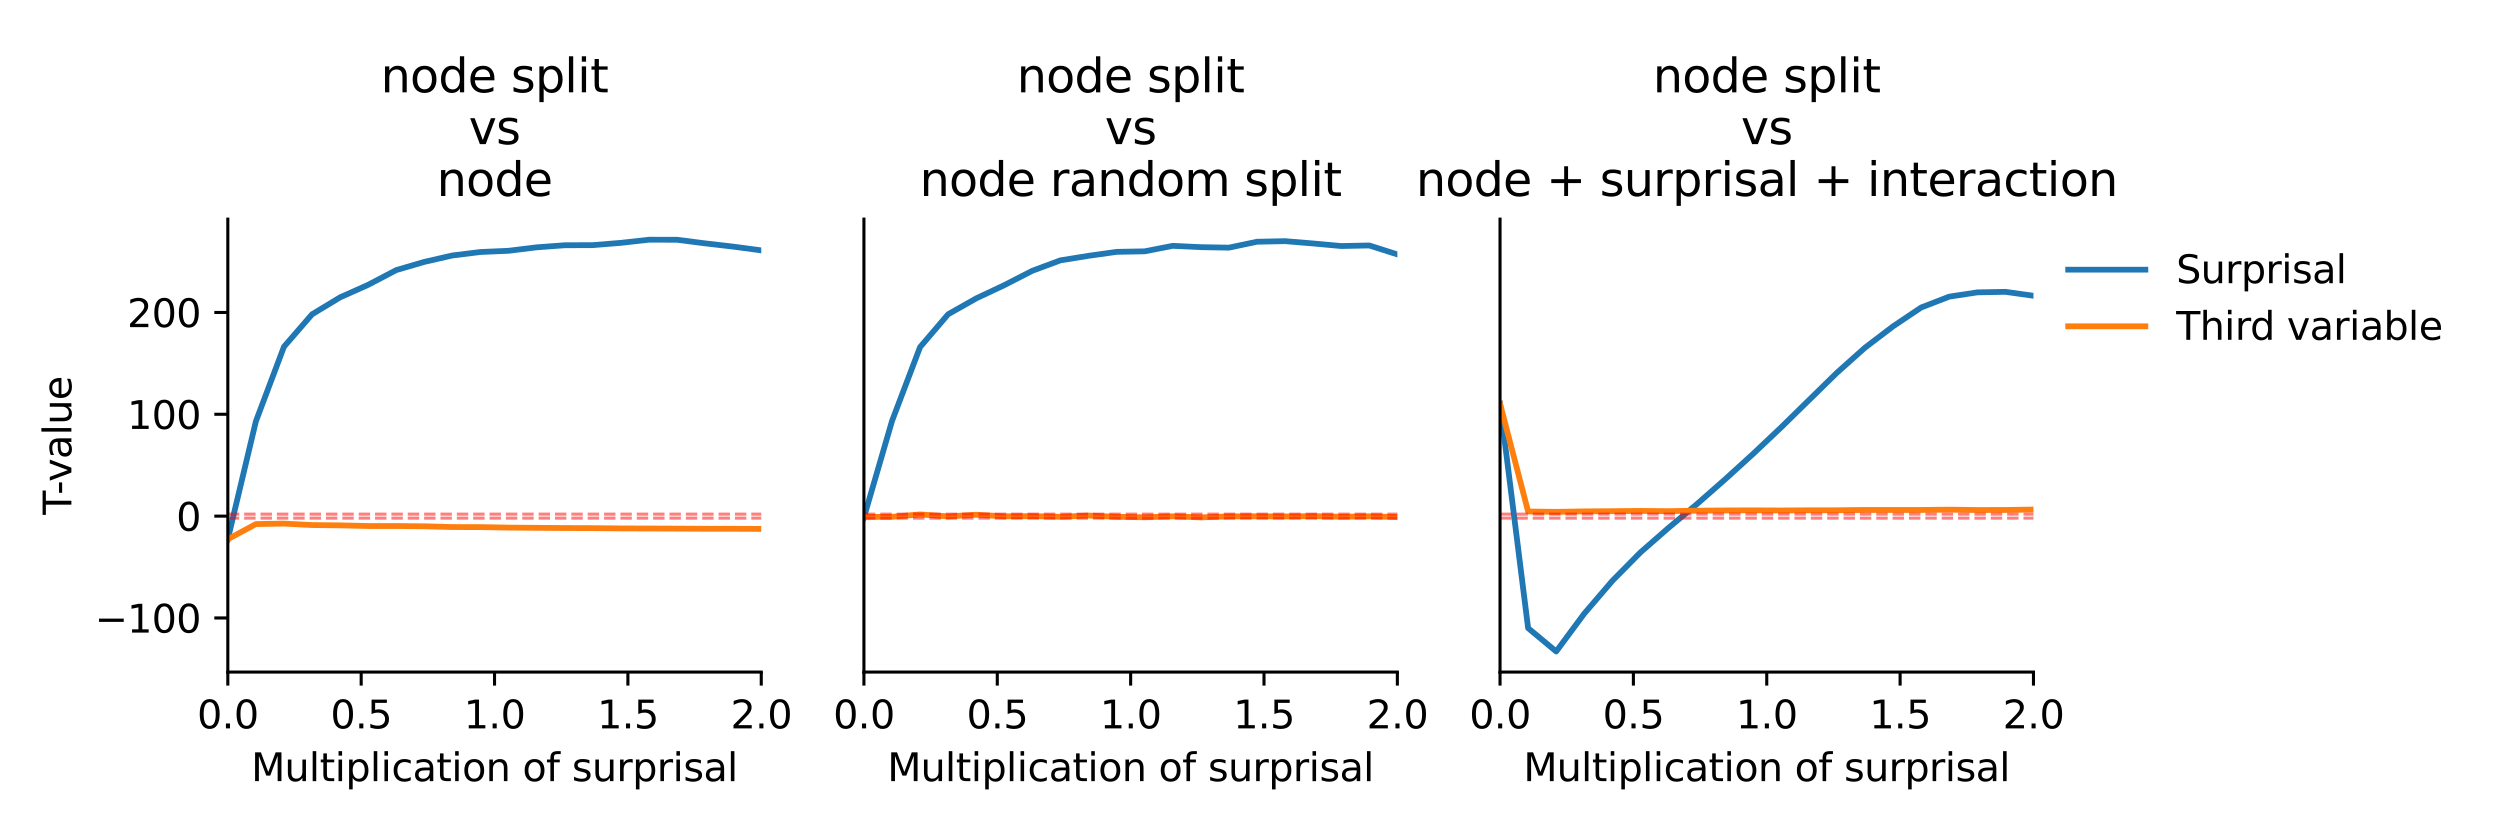 <?xml version="1.0" encoding="utf-8" standalone="no"?>
<!DOCTYPE svg PUBLIC "-//W3C//DTD SVG 1.1//EN"
  "http://www.w3.org/Graphics/SVG/1.1/DTD/svg11.dtd">
<svg xmlns:xlink="http://www.w3.org/1999/xlink" width="648pt" height="216pt" viewBox="0 0 648 216" xmlns="http://www.w3.org/2000/svg" version="1.1">
 <defs>
  <style type="text/css">*{stroke-linejoin: round; stroke-linecap: butt}</style>
 </defs>
 <g id="figure_1">
  <g id="patch_1">
   <path d="M 0 216 
L 648 216 
L 648 0 
L 0 0 
z
" style="fill: #ffffff"/>
  </g>
  <g id="axes_1">
   <g id="patch_2">
    <path d="M 59.05 174.2 
L 197.317 174.2 
L 197.317 56.8 
L 59.05 56.8 
z
" style="fill: #ffffff"/>
   </g>
   <g id="matplotlib.axis_1">
    <g id="xtick_1">
     <g id="line2d_1">
      <defs>
       <path id="m1d8f3210cc" d="M 0 0 
L 0 3.5 
" style="stroke: #000000; stroke-width: 0.8"/>
      </defs>
      <g>
       <use xlink:href="#m1d8f3210cc" x="59.05" y="174.2" style="stroke: #000000; stroke-width: 0.8"/>
      </g>
     </g>
     <g id="text_1">
      <!-- 0.0 -->
      <g transform="translate(51.098 188.798)scale(0.1 -0.1)">
       <defs>
        <path id="DejaVuSans-30" d="M 2034 4250 
Q 1547 4250 1301 3770 
Q 1056 3291 1056 2328 
Q 1056 1369 1301 889 
Q 1547 409 2034 409 
Q 2525 409 2770 889 
Q 3016 1369 3016 2328 
Q 3016 3291 2770 3770 
Q 2525 4250 2034 4250 
z
M 2034 4750 
Q 2819 4750 3233 4129 
Q 3647 3509 3647 2328 
Q 3647 1150 3233 529 
Q 2819 -91 2034 -91 
Q 1250 -91 836 529 
Q 422 1150 422 2328 
Q 422 3509 836 4129 
Q 1250 4750 2034 4750 
z
" transform="scale(0.016)"/>
        <path id="DejaVuSans-2e" d="M 684 794 
L 1344 794 
L 1344 0 
L 684 0 
L 684 794 
z
" transform="scale(0.016)"/>
       </defs>
       <use xlink:href="#DejaVuSans-30"/>
       <use xlink:href="#DejaVuSans-2e" x="63.623"/>
       <use xlink:href="#DejaVuSans-30" x="95.41"/>
      </g>
     </g>
    </g>
    <g id="xtick_2">
     <g id="line2d_2">
      <g>
       <use xlink:href="#m1d8f3210cc" x="93.617" y="174.2" style="stroke: #000000; stroke-width: 0.8"/>
      </g>
     </g>
     <g id="text_2">
      <!-- 0.5 -->
      <g transform="translate(85.665 188.798)scale(0.1 -0.1)">
       <defs>
        <path id="DejaVuSans-35" d="M 691 4666 
L 3169 4666 
L 3169 4134 
L 1269 4134 
L 1269 2991 
Q 1406 3038 1543 3061 
Q 1681 3084 1819 3084 
Q 2600 3084 3056 2656 
Q 3513 2228 3513 1497 
Q 3513 744 3044 326 
Q 2575 -91 1722 -91 
Q 1428 -91 1123 -41 
Q 819 9 494 109 
L 494 744 
Q 775 591 1075 516 
Q 1375 441 1709 441 
Q 2250 441 2565 725 
Q 2881 1009 2881 1497 
Q 2881 1984 2565 2268 
Q 2250 2553 1709 2553 
Q 1456 2553 1204 2497 
Q 953 2441 691 2322 
L 691 4666 
z
" transform="scale(0.016)"/>
       </defs>
       <use xlink:href="#DejaVuSans-30"/>
       <use xlink:href="#DejaVuSans-2e" x="63.623"/>
       <use xlink:href="#DejaVuSans-35" x="95.41"/>
      </g>
     </g>
    </g>
    <g id="xtick_3">
     <g id="line2d_3">
      <g>
       <use xlink:href="#m1d8f3210cc" x="128.183" y="174.2" style="stroke: #000000; stroke-width: 0.8"/>
      </g>
     </g>
     <g id="text_3">
      <!-- 1.0 -->
      <g transform="translate(120.232 188.798)scale(0.1 -0.1)">
       <defs>
        <path id="DejaVuSans-31" d="M 794 531 
L 1825 531 
L 1825 4091 
L 703 3866 
L 703 4441 
L 1819 4666 
L 2450 4666 
L 2450 531 
L 3481 531 
L 3481 0 
L 794 0 
L 794 531 
z
" transform="scale(0.016)"/>
       </defs>
       <use xlink:href="#DejaVuSans-31"/>
       <use xlink:href="#DejaVuSans-2e" x="63.623"/>
       <use xlink:href="#DejaVuSans-30" x="95.41"/>
      </g>
     </g>
    </g>
    <g id="xtick_4">
     <g id="line2d_4">
      <g>
       <use xlink:href="#m1d8f3210cc" x="162.75" y="174.2" style="stroke: #000000; stroke-width: 0.8"/>
      </g>
     </g>
     <g id="text_4">
      <!-- 1.5 -->
      <g transform="translate(154.798 188.798)scale(0.1 -0.1)">
       <use xlink:href="#DejaVuSans-31"/>
       <use xlink:href="#DejaVuSans-2e" x="63.623"/>
       <use xlink:href="#DejaVuSans-35" x="95.41"/>
      </g>
     </g>
    </g>
    <g id="xtick_5">
     <g id="line2d_5">
      <g>
       <use xlink:href="#m1d8f3210cc" x="197.317" y="174.2" style="stroke: #000000; stroke-width: 0.8"/>
      </g>
     </g>
     <g id="text_5">
      <!-- 2.0 -->
      <g transform="translate(189.365 188.798)scale(0.1 -0.1)">
       <defs>
        <path id="DejaVuSans-32" d="M 1228 531 
L 3431 531 
L 3431 0 
L 469 0 
L 469 531 
Q 828 903 1448 1529 
Q 2069 2156 2228 2338 
Q 2531 2678 2651 2914 
Q 2772 3150 2772 3378 
Q 2772 3750 2511 3984 
Q 2250 4219 1831 4219 
Q 1534 4219 1204 4116 
Q 875 4013 500 3803 
L 500 4441 
Q 881 4594 1212 4672 
Q 1544 4750 1819 4750 
Q 2544 4750 2975 4387 
Q 3406 4025 3406 3419 
Q 3406 3131 3298 2873 
Q 3191 2616 2906 2266 
Q 2828 2175 2409 1742 
Q 1991 1309 1228 531 
z
" transform="scale(0.016)"/>
       </defs>
       <use xlink:href="#DejaVuSans-32"/>
       <use xlink:href="#DejaVuSans-2e" x="63.623"/>
       <use xlink:href="#DejaVuSans-30" x="95.41"/>
      </g>
     </g>
    </g>
    <g id="text_6">
     <!-- Multiplication of surprisal -->
     <g transform="translate(65.116 202.477)scale(0.1 -0.1)">
      <defs>
       <path id="DejaVuSans-4d" d="M 628 4666 
L 1569 4666 
L 2759 1491 
L 3956 4666 
L 4897 4666 
L 4897 0 
L 4281 0 
L 4281 4097 
L 3078 897 
L 2444 897 
L 1241 4097 
L 1241 0 
L 628 0 
L 628 4666 
z
" transform="scale(0.016)"/>
       <path id="DejaVuSans-75" d="M 544 1381 
L 544 3500 
L 1119 3500 
L 1119 1403 
Q 1119 906 1312 657 
Q 1506 409 1894 409 
Q 2359 409 2629 706 
Q 2900 1003 2900 1516 
L 2900 3500 
L 3475 3500 
L 3475 0 
L 2900 0 
L 2900 538 
Q 2691 219 2414 64 
Q 2138 -91 1772 -91 
Q 1169 -91 856 284 
Q 544 659 544 1381 
z
M 1991 3584 
L 1991 3584 
z
" transform="scale(0.016)"/>
       <path id="DejaVuSans-6c" d="M 603 4863 
L 1178 4863 
L 1178 0 
L 603 0 
L 603 4863 
z
" transform="scale(0.016)"/>
       <path id="DejaVuSans-74" d="M 1172 4494 
L 1172 3500 
L 2356 3500 
L 2356 3053 
L 1172 3053 
L 1172 1153 
Q 1172 725 1289 603 
Q 1406 481 1766 481 
L 2356 481 
L 2356 0 
L 1766 0 
Q 1100 0 847 248 
Q 594 497 594 1153 
L 594 3053 
L 172 3053 
L 172 3500 
L 594 3500 
L 594 4494 
L 1172 4494 
z
" transform="scale(0.016)"/>
       <path id="DejaVuSans-69" d="M 603 3500 
L 1178 3500 
L 1178 0 
L 603 0 
L 603 3500 
z
M 603 4863 
L 1178 4863 
L 1178 4134 
L 603 4134 
L 603 4863 
z
" transform="scale(0.016)"/>
       <path id="DejaVuSans-70" d="M 1159 525 
L 1159 -1331 
L 581 -1331 
L 581 3500 
L 1159 3500 
L 1159 2969 
Q 1341 3281 1617 3432 
Q 1894 3584 2278 3584 
Q 2916 3584 3314 3078 
Q 3713 2572 3713 1747 
Q 3713 922 3314 415 
Q 2916 -91 2278 -91 
Q 1894 -91 1617 61 
Q 1341 213 1159 525 
z
M 3116 1747 
Q 3116 2381 2855 2742 
Q 2594 3103 2138 3103 
Q 1681 3103 1420 2742 
Q 1159 2381 1159 1747 
Q 1159 1113 1420 752 
Q 1681 391 2138 391 
Q 2594 391 2855 752 
Q 3116 1113 3116 1747 
z
" transform="scale(0.016)"/>
       <path id="DejaVuSans-63" d="M 3122 3366 
L 3122 2828 
Q 2878 2963 2633 3030 
Q 2388 3097 2138 3097 
Q 1578 3097 1268 2742 
Q 959 2388 959 1747 
Q 959 1106 1268 751 
Q 1578 397 2138 397 
Q 2388 397 2633 464 
Q 2878 531 3122 666 
L 3122 134 
Q 2881 22 2623 -34 
Q 2366 -91 2075 -91 
Q 1284 -91 818 406 
Q 353 903 353 1747 
Q 353 2603 823 3093 
Q 1294 3584 2113 3584 
Q 2378 3584 2631 3529 
Q 2884 3475 3122 3366 
z
" transform="scale(0.016)"/>
       <path id="DejaVuSans-61" d="M 2194 1759 
Q 1497 1759 1228 1600 
Q 959 1441 959 1056 
Q 959 750 1161 570 
Q 1363 391 1709 391 
Q 2188 391 2477 730 
Q 2766 1069 2766 1631 
L 2766 1759 
L 2194 1759 
z
M 3341 1997 
L 3341 0 
L 2766 0 
L 2766 531 
Q 2569 213 2275 61 
Q 1981 -91 1556 -91 
Q 1019 -91 701 211 
Q 384 513 384 1019 
Q 384 1609 779 1909 
Q 1175 2209 1959 2209 
L 2766 2209 
L 2766 2266 
Q 2766 2663 2505 2880 
Q 2244 3097 1772 3097 
Q 1472 3097 1187 3025 
Q 903 2953 641 2809 
L 641 3341 
Q 956 3463 1253 3523 
Q 1550 3584 1831 3584 
Q 2591 3584 2966 3190 
Q 3341 2797 3341 1997 
z
" transform="scale(0.016)"/>
       <path id="DejaVuSans-6f" d="M 1959 3097 
Q 1497 3097 1228 2736 
Q 959 2375 959 1747 
Q 959 1119 1226 758 
Q 1494 397 1959 397 
Q 2419 397 2687 759 
Q 2956 1122 2956 1747 
Q 2956 2369 2687 2733 
Q 2419 3097 1959 3097 
z
M 1959 3584 
Q 2709 3584 3137 3096 
Q 3566 2609 3566 1747 
Q 3566 888 3137 398 
Q 2709 -91 1959 -91 
Q 1206 -91 779 398 
Q 353 888 353 1747 
Q 353 2609 779 3096 
Q 1206 3584 1959 3584 
z
" transform="scale(0.016)"/>
       <path id="DejaVuSans-6e" d="M 3513 2113 
L 3513 0 
L 2938 0 
L 2938 2094 
Q 2938 2591 2744 2837 
Q 2550 3084 2163 3084 
Q 1697 3084 1428 2787 
Q 1159 2491 1159 1978 
L 1159 0 
L 581 0 
L 581 3500 
L 1159 3500 
L 1159 2956 
Q 1366 3272 1645 3428 
Q 1925 3584 2291 3584 
Q 2894 3584 3203 3211 
Q 3513 2838 3513 2113 
z
" transform="scale(0.016)"/>
       <path id="DejaVuSans-20" transform="scale(0.016)"/>
       <path id="DejaVuSans-66" d="M 2375 4863 
L 2375 4384 
L 1825 4384 
Q 1516 4384 1395 4259 
Q 1275 4134 1275 3809 
L 1275 3500 
L 2222 3500 
L 2222 3053 
L 1275 3053 
L 1275 0 
L 697 0 
L 697 3053 
L 147 3053 
L 147 3500 
L 697 3500 
L 697 3744 
Q 697 4328 969 4595 
Q 1241 4863 1831 4863 
L 2375 4863 
z
" transform="scale(0.016)"/>
       <path id="DejaVuSans-73" d="M 2834 3397 
L 2834 2853 
Q 2591 2978 2328 3040 
Q 2066 3103 1784 3103 
Q 1356 3103 1142 2972 
Q 928 2841 928 2578 
Q 928 2378 1081 2264 
Q 1234 2150 1697 2047 
L 1894 2003 
Q 2506 1872 2764 1633 
Q 3022 1394 3022 966 
Q 3022 478 2636 193 
Q 2250 -91 1575 -91 
Q 1294 -91 989 -36 
Q 684 19 347 128 
L 347 722 
Q 666 556 975 473 
Q 1284 391 1588 391 
Q 1994 391 2212 530 
Q 2431 669 2431 922 
Q 2431 1156 2273 1281 
Q 2116 1406 1581 1522 
L 1381 1569 
Q 847 1681 609 1914 
Q 372 2147 372 2553 
Q 372 3047 722 3315 
Q 1072 3584 1716 3584 
Q 2034 3584 2315 3537 
Q 2597 3491 2834 3397 
z
" transform="scale(0.016)"/>
       <path id="DejaVuSans-72" d="M 2631 2963 
Q 2534 3019 2420 3045 
Q 2306 3072 2169 3072 
Q 1681 3072 1420 2755 
Q 1159 2438 1159 1844 
L 1159 0 
L 581 0 
L 581 3500 
L 1159 3500 
L 1159 2956 
Q 1341 3275 1631 3429 
Q 1922 3584 2338 3584 
Q 2397 3584 2469 3576 
Q 2541 3569 2628 3553 
L 2631 2963 
z
" transform="scale(0.016)"/>
      </defs>
      <use xlink:href="#DejaVuSans-4d"/>
      <use xlink:href="#DejaVuSans-75" x="86.279"/>
      <use xlink:href="#DejaVuSans-6c" x="149.658"/>
      <use xlink:href="#DejaVuSans-74" x="177.441"/>
      <use xlink:href="#DejaVuSans-69" x="216.65"/>
      <use xlink:href="#DejaVuSans-70" x="244.434"/>
      <use xlink:href="#DejaVuSans-6c" x="307.91"/>
      <use xlink:href="#DejaVuSans-69" x="335.693"/>
      <use xlink:href="#DejaVuSans-63" x="363.477"/>
      <use xlink:href="#DejaVuSans-61" x="418.457"/>
      <use xlink:href="#DejaVuSans-74" x="479.736"/>
      <use xlink:href="#DejaVuSans-69" x="518.945"/>
      <use xlink:href="#DejaVuSans-6f" x="546.729"/>
      <use xlink:href="#DejaVuSans-6e" x="607.91"/>
      <use xlink:href="#DejaVuSans-20" x="671.289"/>
      <use xlink:href="#DejaVuSans-6f" x="703.076"/>
      <use xlink:href="#DejaVuSans-66" x="764.258"/>
      <use xlink:href="#DejaVuSans-20" x="799.463"/>
      <use xlink:href="#DejaVuSans-73" x="831.25"/>
      <use xlink:href="#DejaVuSans-75" x="883.35"/>
      <use xlink:href="#DejaVuSans-72" x="946.729"/>
      <use xlink:href="#DejaVuSans-70" x="987.842"/>
      <use xlink:href="#DejaVuSans-72" x="1051.318"/>
      <use xlink:href="#DejaVuSans-69" x="1092.432"/>
      <use xlink:href="#DejaVuSans-73" x="1120.215"/>
      <use xlink:href="#DejaVuSans-61" x="1172.314"/>
      <use xlink:href="#DejaVuSans-6c" x="1233.594"/>
     </g>
    </g>
   </g>
   <g id="matplotlib.axis_2">
    <g id="ytick_1">
     <g id="line2d_6">
      <defs>
       <path id="m4087b15274" d="M 0 0 
L -3.5 0 
" style="stroke: #000000; stroke-width: 0.8"/>
      </defs>
      <g>
       <use xlink:href="#m4087b15274" x="59.05" y="160.179" style="stroke: #000000; stroke-width: 0.8"/>
      </g>
     </g>
     <g id="text_7">
      <!-- −100 -->
      <g transform="translate(24.583 163.978)scale(0.1 -0.1)">
       <defs>
        <path id="DejaVuSans-2212" d="M 678 2272 
L 4684 2272 
L 4684 1741 
L 678 1741 
L 678 2272 
z
" transform="scale(0.016)"/>
       </defs>
       <use xlink:href="#DejaVuSans-2212"/>
       <use xlink:href="#DejaVuSans-31" x="83.789"/>
       <use xlink:href="#DejaVuSans-30" x="147.412"/>
       <use xlink:href="#DejaVuSans-30" x="211.035"/>
      </g>
     </g>
    </g>
    <g id="ytick_2">
     <g id="line2d_7">
      <g>
       <use xlink:href="#m4087b15274" x="59.05" y="133.781" style="stroke: #000000; stroke-width: 0.8"/>
      </g>
     </g>
     <g id="text_8">
      <!-- 0 -->
      <g transform="translate(45.688 137.581)scale(0.1 -0.1)">
       <use xlink:href="#DejaVuSans-30"/>
      </g>
     </g>
    </g>
    <g id="ytick_3">
     <g id="line2d_8">
      <g>
       <use xlink:href="#m4087b15274" x="59.05" y="107.384" style="stroke: #000000; stroke-width: 0.8"/>
      </g>
     </g>
     <g id="text_9">
      <!-- 100 -->
      <g transform="translate(32.962 111.184)scale(0.1 -0.1)">
       <use xlink:href="#DejaVuSans-31"/>
       <use xlink:href="#DejaVuSans-30" x="63.623"/>
       <use xlink:href="#DejaVuSans-30" x="127.246"/>
      </g>
     </g>
    </g>
    <g id="ytick_4">
     <g id="line2d_9">
      <g>
       <use xlink:href="#m4087b15274" x="59.05" y="80.987" style="stroke: #000000; stroke-width: 0.8"/>
      </g>
     </g>
     <g id="text_10">
      <!-- 200 -->
      <g transform="translate(32.962 84.786)scale(0.1 -0.1)">
       <use xlink:href="#DejaVuSans-32"/>
       <use xlink:href="#DejaVuSans-30" x="63.623"/>
       <use xlink:href="#DejaVuSans-30" x="127.246"/>
      </g>
     </g>
    </g>
    <g id="text_11">
     <!-- T-value -->
     <g transform="translate(18.503 133.428)rotate(-90)scale(0.1 -0.1)">
      <defs>
       <path id="DejaVuSans-54" d="M -19 4666 
L 3928 4666 
L 3928 4134 
L 2272 4134 
L 2272 0 
L 1638 0 
L 1638 4134 
L -19 4134 
L -19 4666 
z
" transform="scale(0.016)"/>
       <path id="DejaVuSans-2d" d="M 313 2009 
L 1997 2009 
L 1997 1497 
L 313 1497 
L 313 2009 
z
" transform="scale(0.016)"/>
       <path id="DejaVuSans-76" d="M 191 3500 
L 800 3500 
L 1894 563 
L 2988 3500 
L 3597 3500 
L 2284 0 
L 1503 0 
L 191 3500 
z
" transform="scale(0.016)"/>
       <path id="DejaVuSans-65" d="M 3597 1894 
L 3597 1613 
L 953 1613 
Q 991 1019 1311 708 
Q 1631 397 2203 397 
Q 2534 397 2845 478 
Q 3156 559 3463 722 
L 3463 178 
Q 3153 47 2828 -22 
Q 2503 -91 2169 -91 
Q 1331 -91 842 396 
Q 353 884 353 1716 
Q 353 2575 817 3079 
Q 1281 3584 2069 3584 
Q 2775 3584 3186 3129 
Q 3597 2675 3597 1894 
z
M 3022 2063 
Q 3016 2534 2758 2815 
Q 2500 3097 2075 3097 
Q 1594 3097 1305 2825 
Q 1016 2553 972 2059 
L 3022 2063 
z
" transform="scale(0.016)"/>
      </defs>
      <use xlink:href="#DejaVuSans-54"/>
      <use xlink:href="#DejaVuSans-2d" x="51.959"/>
      <use xlink:href="#DejaVuSans-76" x="85.418"/>
      <use xlink:href="#DejaVuSans-61" x="144.598"/>
      <use xlink:href="#DejaVuSans-6c" x="205.877"/>
      <use xlink:href="#DejaVuSans-75" x="233.66"/>
      <use xlink:href="#DejaVuSans-65" x="297.039"/>
     </g>
    </g>
   </g>
   <g id="line2d_10">
    <path d="M 59.05 139.764 
L 66.327 109.201 
L 73.604 89.869 
L 80.882 81.47 
L 88.159 77.07 
L 95.436 73.819 
L 102.713 70.003 
L 109.99 67.878 
L 117.268 66.215 
L 124.545 65.318 
L 131.822 65.002 
L 139.099 64.107 
L 146.376 63.57 
L 153.654 63.539 
L 160.931 62.947 
L 168.208 62.136 
L 175.485 62.143 
L 182.762 63.081 
L 190.039 63.922 
L 197.317 64.897 
" clip-path="url(#pbc35a8f414)" style="fill: none; stroke: #1f77b4; stroke-width: 1.5; stroke-linecap: square"/>
   </g>
   <g id="line2d_11">
    <path d="M 59.05 139.764 
L 66.327 135.841 
L 73.604 135.719 
L 80.882 136.095 
L 88.159 136.171 
L 95.436 136.343 
L 102.713 136.342 
L 109.99 136.413 
L 117.268 136.613 
L 124.545 136.625 
L 131.822 136.754 
L 139.099 136.813 
L 146.376 136.866 
L 153.654 136.891 
L 160.931 136.967 
L 168.208 136.988 
L 175.485 137.018 
L 182.762 137.057 
L 190.039 137.061 
L 197.317 137.091 
" clip-path="url(#pbc35a8f414)" style="fill: none; stroke: #ff7f0e; stroke-width: 1.5; stroke-linecap: square"/>
   </g>
   <g id="line2d_12">
    <path d="M 59.05 133.264 
L 197.317 133.264 
" clip-path="url(#pbc35a8f414)" style="fill: none; stroke-dasharray: 2.96,1.28; stroke-dashoffset: 0; stroke: #ff0000; stroke-opacity: 0.5; stroke-width: 0.8"/>
   </g>
   <g id="line2d_13">
    <path d="M 59.05 134.299 
L 197.317 134.299 
" clip-path="url(#pbc35a8f414)" style="fill: none; stroke-dasharray: 2.96,1.28; stroke-dashoffset: 0; stroke: #ff0000; stroke-opacity: 0.5; stroke-width: 0.8"/>
   </g>
   <g id="patch_3">
    <path d="M 59.05 174.2 
L 59.05 56.8 
" style="fill: none; stroke: #000000; stroke-width: 0.8; stroke-linejoin: miter; stroke-linecap: square"/>
   </g>
   <g id="patch_4">
    <path d="M 59.05 174.2 
L 197.317 174.2 
" style="fill: none; stroke: #000000; stroke-width: 0.8; stroke-linejoin: miter; stroke-linecap: square"/>
   </g>
   <g id="text_12">
    <!-- node split -->
    <g transform="translate(98.681 23.925)scale(0.12 -0.12)">
     <defs>
      <path id="DejaVuSans-64" d="M 2906 2969 
L 2906 4863 
L 3481 4863 
L 3481 0 
L 2906 0 
L 2906 525 
Q 2725 213 2448 61 
Q 2172 -91 1784 -91 
Q 1150 -91 751 415 
Q 353 922 353 1747 
Q 353 2572 751 3078 
Q 1150 3584 1784 3584 
Q 2172 3584 2448 3432 
Q 2725 3281 2906 2969 
z
M 947 1747 
Q 947 1113 1208 752 
Q 1469 391 1925 391 
Q 2381 391 2643 752 
Q 2906 1113 2906 1747 
Q 2906 2381 2643 2742 
Q 2381 3103 1925 3103 
Q 1469 3103 1208 2742 
Q 947 2381 947 1747 
z
" transform="scale(0.016)"/>
     </defs>
     <use xlink:href="#DejaVuSans-6e"/>
     <use xlink:href="#DejaVuSans-6f" x="63.379"/>
     <use xlink:href="#DejaVuSans-64" x="124.561"/>
     <use xlink:href="#DejaVuSans-65" x="188.037"/>
     <use xlink:href="#DejaVuSans-20" x="249.561"/>
     <use xlink:href="#DejaVuSans-73" x="281.348"/>
     <use xlink:href="#DejaVuSans-70" x="333.447"/>
     <use xlink:href="#DejaVuSans-6c" x="396.924"/>
     <use xlink:href="#DejaVuSans-69" x="424.707"/>
     <use xlink:href="#DejaVuSans-74" x="452.49"/>
    </g>
    <!-- vs -->
    <g transform="translate(121.506 37.363)scale(0.12 -0.12)">
     <use xlink:href="#DejaVuSans-76"/>
     <use xlink:href="#DejaVuSans-73" x="59.18"/>
    </g>
    <!-- node -->
    <g transform="translate(113.209 50.8)scale(0.12 -0.12)">
     <use xlink:href="#DejaVuSans-6e"/>
     <use xlink:href="#DejaVuSans-6f" x="63.379"/>
     <use xlink:href="#DejaVuSans-64" x="124.561"/>
     <use xlink:href="#DejaVuSans-65" x="188.037"/>
    </g>
   </g>
  </g>
  <g id="axes_2">
   <g id="patch_5">
    <path d="M 223.929 174.2 
L 362.196 174.2 
L 362.196 56.8 
L 223.929 56.8 
z
" style="fill: #ffffff"/>
   </g>
   <g id="matplotlib.axis_3">
    <g id="xtick_6">
     <g id="line2d_14">
      <g>
       <use xlink:href="#m1d8f3210cc" x="223.929" y="174.2" style="stroke: #000000; stroke-width: 0.8"/>
      </g>
     </g>
     <g id="text_13">
      <!-- 0.0 -->
      <g transform="translate(215.978 188.798)scale(0.1 -0.1)">
       <use xlink:href="#DejaVuSans-30"/>
       <use xlink:href="#DejaVuSans-2e" x="63.623"/>
       <use xlink:href="#DejaVuSans-30" x="95.41"/>
      </g>
     </g>
    </g>
    <g id="xtick_7">
     <g id="line2d_15">
      <g>
       <use xlink:href="#m1d8f3210cc" x="258.496" y="174.2" style="stroke: #000000; stroke-width: 0.8"/>
      </g>
     </g>
     <g id="text_14">
      <!-- 0.5 -->
      <g transform="translate(250.544 188.798)scale(0.1 -0.1)">
       <use xlink:href="#DejaVuSans-30"/>
       <use xlink:href="#DejaVuSans-2e" x="63.623"/>
       <use xlink:href="#DejaVuSans-35" x="95.41"/>
      </g>
     </g>
    </g>
    <g id="xtick_8">
     <g id="line2d_16">
      <g>
       <use xlink:href="#m1d8f3210cc" x="293.062" y="174.2" style="stroke: #000000; stroke-width: 0.8"/>
      </g>
     </g>
     <g id="text_15">
      <!-- 1.0 -->
      <g transform="translate(285.111 188.798)scale(0.1 -0.1)">
       <use xlink:href="#DejaVuSans-31"/>
       <use xlink:href="#DejaVuSans-2e" x="63.623"/>
       <use xlink:href="#DejaVuSans-30" x="95.41"/>
      </g>
     </g>
    </g>
    <g id="xtick_9">
     <g id="line2d_17">
      <g>
       <use xlink:href="#m1d8f3210cc" x="327.629" y="174.2" style="stroke: #000000; stroke-width: 0.8"/>
      </g>
     </g>
     <g id="text_16">
      <!-- 1.5 -->
      <g transform="translate(319.678 188.798)scale(0.1 -0.1)">
       <use xlink:href="#DejaVuSans-31"/>
       <use xlink:href="#DejaVuSans-2e" x="63.623"/>
       <use xlink:href="#DejaVuSans-35" x="95.41"/>
      </g>
     </g>
    </g>
    <g id="xtick_10">
     <g id="line2d_18">
      <g>
       <use xlink:href="#m1d8f3210cc" x="362.196" y="174.2" style="stroke: #000000; stroke-width: 0.8"/>
      </g>
     </g>
     <g id="text_17">
      <!-- 2.0 -->
      <g transform="translate(354.244 188.798)scale(0.1 -0.1)">
       <use xlink:href="#DejaVuSans-32"/>
       <use xlink:href="#DejaVuSans-2e" x="63.623"/>
       <use xlink:href="#DejaVuSans-30" x="95.41"/>
      </g>
     </g>
    </g>
    <g id="text_18">
     <!-- Multiplication of surprisal -->
     <g transform="translate(229.995 202.477)scale(0.1 -0.1)">
      <use xlink:href="#DejaVuSans-4d"/>
      <use xlink:href="#DejaVuSans-75" x="86.279"/>
      <use xlink:href="#DejaVuSans-6c" x="149.658"/>
      <use xlink:href="#DejaVuSans-74" x="177.441"/>
      <use xlink:href="#DejaVuSans-69" x="216.65"/>
      <use xlink:href="#DejaVuSans-70" x="244.434"/>
      <use xlink:href="#DejaVuSans-6c" x="307.91"/>
      <use xlink:href="#DejaVuSans-69" x="335.693"/>
      <use xlink:href="#DejaVuSans-63" x="363.477"/>
      <use xlink:href="#DejaVuSans-61" x="418.457"/>
      <use xlink:href="#DejaVuSans-74" x="479.736"/>
      <use xlink:href="#DejaVuSans-69" x="518.945"/>
      <use xlink:href="#DejaVuSans-6f" x="546.729"/>
      <use xlink:href="#DejaVuSans-6e" x="607.91"/>
      <use xlink:href="#DejaVuSans-20" x="671.289"/>
      <use xlink:href="#DejaVuSans-6f" x="703.076"/>
      <use xlink:href="#DejaVuSans-66" x="764.258"/>
      <use xlink:href="#DejaVuSans-20" x="799.463"/>
      <use xlink:href="#DejaVuSans-73" x="831.25"/>
      <use xlink:href="#DejaVuSans-75" x="883.35"/>
      <use xlink:href="#DejaVuSans-72" x="946.729"/>
      <use xlink:href="#DejaVuSans-70" x="987.842"/>
      <use xlink:href="#DejaVuSans-72" x="1051.318"/>
      <use xlink:href="#DejaVuSans-69" x="1092.432"/>
      <use xlink:href="#DejaVuSans-73" x="1120.215"/>
      <use xlink:href="#DejaVuSans-61" x="1172.314"/>
      <use xlink:href="#DejaVuSans-6c" x="1233.594"/>
     </g>
    </g>
   </g>
   <g id="line2d_19">
    <path d="M 223.929 134.122 
L 231.206 109.132 
L 238.484 89.965 
L 245.761 81.451 
L 253.038 77.337 
L 260.315 73.912 
L 267.592 70.178 
L 274.87 67.478 
L 282.147 66.308 
L 289.424 65.282 
L 296.701 65.145 
L 303.978 63.719 
L 311.255 64.066 
L 318.533 64.189 
L 325.81 62.659 
L 333.087 62.509 
L 340.364 63.108 
L 347.641 63.771 
L 354.919 63.626 
L 362.196 65.945 
" clip-path="url(#pca680c83cc)" style="fill: none; stroke: #1f77b4; stroke-width: 1.5; stroke-linecap: square"/>
   </g>
   <g id="line2d_20">
    <path d="M 223.929 133.991 
L 231.206 133.955 
L 238.484 133.342 
L 245.761 133.845 
L 253.038 133.421 
L 260.315 133.828 
L 267.592 133.773 
L 274.87 133.946 
L 282.147 133.632 
L 289.424 133.955 
L 296.701 134.078 
L 303.978 133.82 
L 311.255 134.107 
L 318.533 133.844 
L 325.81 133.823 
L 333.087 133.864 
L 340.364 133.778 
L 347.641 133.939 
L 354.919 133.823 
L 362.196 134.009 
" clip-path="url(#pca680c83cc)" style="fill: none; stroke: #ff7f0e; stroke-width: 1.5; stroke-linecap: square"/>
   </g>
   <g id="line2d_21">
    <path d="M 223.929 133.264 
L 362.196 133.264 
" clip-path="url(#pca680c83cc)" style="fill: none; stroke-dasharray: 2.96,1.28; stroke-dashoffset: 0; stroke: #ff0000; stroke-opacity: 0.5; stroke-width: 0.8"/>
   </g>
   <g id="line2d_22">
    <path d="M 223.929 134.299 
L 362.196 134.299 
" clip-path="url(#pca680c83cc)" style="fill: none; stroke-dasharray: 2.96,1.28; stroke-dashoffset: 0; stroke: #ff0000; stroke-opacity: 0.5; stroke-width: 0.8"/>
   </g>
   <g id="patch_6">
    <path d="M 223.929 174.2 
L 223.929 56.8 
" style="fill: none; stroke: #000000; stroke-width: 0.8; stroke-linejoin: miter; stroke-linecap: square"/>
   </g>
   <g id="patch_7">
    <path d="M 223.929 174.2 
L 362.196 174.2 
" style="fill: none; stroke: #000000; stroke-width: 0.8; stroke-linejoin: miter; stroke-linecap: square"/>
   </g>
   <g id="text_19">
    <!-- node split -->
    <g transform="translate(263.56 23.925)scale(0.12 -0.12)">
     <use xlink:href="#DejaVuSans-6e"/>
     <use xlink:href="#DejaVuSans-6f" x="63.379"/>
     <use xlink:href="#DejaVuSans-64" x="124.561"/>
     <use xlink:href="#DejaVuSans-65" x="188.037"/>
     <use xlink:href="#DejaVuSans-20" x="249.561"/>
     <use xlink:href="#DejaVuSans-73" x="281.348"/>
     <use xlink:href="#DejaVuSans-70" x="333.447"/>
     <use xlink:href="#DejaVuSans-6c" x="396.924"/>
     <use xlink:href="#DejaVuSans-69" x="424.707"/>
     <use xlink:href="#DejaVuSans-74" x="452.49"/>
    </g>
    <!-- vs -->
    <g transform="translate(286.386 37.363)scale(0.12 -0.12)">
     <use xlink:href="#DejaVuSans-76"/>
     <use xlink:href="#DejaVuSans-73" x="59.18"/>
    </g>
    <!-- node random split -->
    <g transform="translate(238.383 50.8)scale(0.12 -0.12)">
     <defs>
      <path id="DejaVuSans-6d" d="M 3328 2828 
Q 3544 3216 3844 3400 
Q 4144 3584 4550 3584 
Q 5097 3584 5394 3201 
Q 5691 2819 5691 2113 
L 5691 0 
L 5113 0 
L 5113 2094 
Q 5113 2597 4934 2840 
Q 4756 3084 4391 3084 
Q 3944 3084 3684 2787 
Q 3425 2491 3425 1978 
L 3425 0 
L 2847 0 
L 2847 2094 
Q 2847 2600 2669 2842 
Q 2491 3084 2119 3084 
Q 1678 3084 1418 2786 
Q 1159 2488 1159 1978 
L 1159 0 
L 581 0 
L 581 3500 
L 1159 3500 
L 1159 2956 
Q 1356 3278 1631 3431 
Q 1906 3584 2284 3584 
Q 2666 3584 2933 3390 
Q 3200 3197 3328 2828 
z
" transform="scale(0.016)"/>
     </defs>
     <use xlink:href="#DejaVuSans-6e"/>
     <use xlink:href="#DejaVuSans-6f" x="63.379"/>
     <use xlink:href="#DejaVuSans-64" x="124.561"/>
     <use xlink:href="#DejaVuSans-65" x="188.037"/>
     <use xlink:href="#DejaVuSans-20" x="249.561"/>
     <use xlink:href="#DejaVuSans-72" x="281.348"/>
     <use xlink:href="#DejaVuSans-61" x="322.461"/>
     <use xlink:href="#DejaVuSans-6e" x="383.74"/>
     <use xlink:href="#DejaVuSans-64" x="447.119"/>
     <use xlink:href="#DejaVuSans-6f" x="510.596"/>
     <use xlink:href="#DejaVuSans-6d" x="571.777"/>
     <use xlink:href="#DejaVuSans-20" x="669.189"/>
     <use xlink:href="#DejaVuSans-73" x="700.977"/>
     <use xlink:href="#DejaVuSans-70" x="753.076"/>
     <use xlink:href="#DejaVuSans-6c" x="816.553"/>
     <use xlink:href="#DejaVuSans-69" x="844.336"/>
     <use xlink:href="#DejaVuSans-74" x="872.119"/>
    </g>
   </g>
  </g>
  <g id="axes_3">
   <g id="patch_8">
    <path d="M 388.808 174.2 
L 527.075 174.2 
L 527.075 56.8 
L 388.808 56.8 
z
" style="fill: #ffffff"/>
   </g>
   <g id="matplotlib.axis_4">
    <g id="xtick_11">
     <g id="line2d_23">
      <g>
       <use xlink:href="#m1d8f3210cc" x="388.808" y="174.2" style="stroke: #000000; stroke-width: 0.8"/>
      </g>
     </g>
     <g id="text_20">
      <!-- 0.0 -->
      <g transform="translate(380.857 188.798)scale(0.1 -0.1)">
       <use xlink:href="#DejaVuSans-30"/>
       <use xlink:href="#DejaVuSans-2e" x="63.623"/>
       <use xlink:href="#DejaVuSans-30" x="95.41"/>
      </g>
     </g>
    </g>
    <g id="xtick_12">
     <g id="line2d_24">
      <g>
       <use xlink:href="#m1d8f3210cc" x="423.375" y="174.2" style="stroke: #000000; stroke-width: 0.8"/>
      </g>
     </g>
     <g id="text_21">
      <!-- 0.5 -->
      <g transform="translate(415.423 188.798)scale(0.1 -0.1)">
       <use xlink:href="#DejaVuSans-30"/>
       <use xlink:href="#DejaVuSans-2e" x="63.623"/>
       <use xlink:href="#DejaVuSans-35" x="95.41"/>
      </g>
     </g>
    </g>
    <g id="xtick_13">
     <g id="line2d_25">
      <g>
       <use xlink:href="#m1d8f3210cc" x="457.942" y="174.2" style="stroke: #000000; stroke-width: 0.8"/>
      </g>
     </g>
     <g id="text_22">
      <!-- 1.0 -->
      <g transform="translate(449.99 188.798)scale(0.1 -0.1)">
       <use xlink:href="#DejaVuSans-31"/>
       <use xlink:href="#DejaVuSans-2e" x="63.623"/>
       <use xlink:href="#DejaVuSans-30" x="95.41"/>
      </g>
     </g>
    </g>
    <g id="xtick_14">
     <g id="line2d_26">
      <g>
       <use xlink:href="#m1d8f3210cc" x="492.508" y="174.2" style="stroke: #000000; stroke-width: 0.8"/>
      </g>
     </g>
     <g id="text_23">
      <!-- 1.5 -->
      <g transform="translate(484.557 188.798)scale(0.1 -0.1)">
       <use xlink:href="#DejaVuSans-31"/>
       <use xlink:href="#DejaVuSans-2e" x="63.623"/>
       <use xlink:href="#DejaVuSans-35" x="95.41"/>
      </g>
     </g>
    </g>
    <g id="xtick_15">
     <g id="line2d_27">
      <g>
       <use xlink:href="#m1d8f3210cc" x="527.075" y="174.2" style="stroke: #000000; stroke-width: 0.8"/>
      </g>
     </g>
     <g id="text_24">
      <!-- 2.0 -->
      <g transform="translate(519.123 188.798)scale(0.1 -0.1)">
       <use xlink:href="#DejaVuSans-32"/>
       <use xlink:href="#DejaVuSans-2e" x="63.623"/>
       <use xlink:href="#DejaVuSans-30" x="95.41"/>
      </g>
     </g>
    </g>
    <g id="text_25">
     <!-- Multiplication of surprisal -->
     <g transform="translate(394.874 202.477)scale(0.1 -0.1)">
      <use xlink:href="#DejaVuSans-4d"/>
      <use xlink:href="#DejaVuSans-75" x="86.279"/>
      <use xlink:href="#DejaVuSans-6c" x="149.658"/>
      <use xlink:href="#DejaVuSans-74" x="177.441"/>
      <use xlink:href="#DejaVuSans-69" x="216.65"/>
      <use xlink:href="#DejaVuSans-70" x="244.434"/>
      <use xlink:href="#DejaVuSans-6c" x="307.91"/>
      <use xlink:href="#DejaVuSans-69" x="335.693"/>
      <use xlink:href="#DejaVuSans-63" x="363.477"/>
      <use xlink:href="#DejaVuSans-61" x="418.457"/>
      <use xlink:href="#DejaVuSans-74" x="479.736"/>
      <use xlink:href="#DejaVuSans-69" x="518.945"/>
      <use xlink:href="#DejaVuSans-6f" x="546.729"/>
      <use xlink:href="#DejaVuSans-6e" x="607.91"/>
      <use xlink:href="#DejaVuSans-20" x="671.289"/>
      <use xlink:href="#DejaVuSans-6f" x="703.076"/>
      <use xlink:href="#DejaVuSans-66" x="764.258"/>
      <use xlink:href="#DejaVuSans-20" x="799.463"/>
      <use xlink:href="#DejaVuSans-73" x="831.25"/>
      <use xlink:href="#DejaVuSans-75" x="883.35"/>
      <use xlink:href="#DejaVuSans-72" x="946.729"/>
      <use xlink:href="#DejaVuSans-70" x="987.842"/>
      <use xlink:href="#DejaVuSans-72" x="1051.318"/>
      <use xlink:href="#DejaVuSans-69" x="1092.432"/>
      <use xlink:href="#DejaVuSans-73" x="1120.215"/>
      <use xlink:href="#DejaVuSans-61" x="1172.314"/>
      <use xlink:href="#DejaVuSans-6c" x="1233.594"/>
     </g>
    </g>
   </g>
   <g id="line2d_28">
    <path d="M 388.808 104.645 
L 396.086 162.805 
L 403.363 168.864 
L 410.64 159.045 
L 417.917 150.551 
L 425.194 143.19 
L 432.471 136.829 
L 439.749 130.738 
L 447.026 124.348 
L 454.303 117.736 
L 461.58 110.857 
L 468.857 103.729 
L 476.135 96.608 
L 483.412 90.115 
L 490.689 84.577 
L 497.966 79.703 
L 505.243 76.889 
L 512.521 75.782 
L 519.798 75.645 
L 527.075 76.662 
" clip-path="url(#pf5ef754c3f)" style="fill: none; stroke: #1f77b4; stroke-width: 1.5; stroke-linecap: square"/>
   </g>
   <g id="line2d_29">
    <path d="M 388.808 104.645 
L 396.086 132.583 
L 403.363 132.672 
L 410.64 132.551 
L 417.917 132.498 
L 425.194 132.429 
L 432.471 132.495 
L 439.749 132.359 
L 447.026 132.31 
L 454.303 132.281 
L 461.58 132.317 
L 468.857 132.271 
L 476.135 132.264 
L 483.412 132.174 
L 490.689 132.184 
L 497.966 132.182 
L 505.243 132.107 
L 512.521 132.197 
L 519.798 132.183 
L 527.075 132.081 
" clip-path="url(#pf5ef754c3f)" style="fill: none; stroke: #ff7f0e; stroke-width: 1.5; stroke-linecap: square"/>
   </g>
   <g id="line2d_30">
    <path d="M 388.808 133.264 
L 527.075 133.264 
" clip-path="url(#pf5ef754c3f)" style="fill: none; stroke-dasharray: 2.96,1.28; stroke-dashoffset: 0; stroke: #ff0000; stroke-opacity: 0.5; stroke-width: 0.8"/>
   </g>
   <g id="line2d_31">
    <path d="M 388.808 134.299 
L 527.075 134.299 
" clip-path="url(#pf5ef754c3f)" style="fill: none; stroke-dasharray: 2.96,1.28; stroke-dashoffset: 0; stroke: #ff0000; stroke-opacity: 0.5; stroke-width: 0.8"/>
   </g>
   <g id="patch_9">
    <path d="M 388.808 174.2 
L 388.808 56.8 
" style="fill: none; stroke: #000000; stroke-width: 0.8; stroke-linejoin: miter; stroke-linecap: square"/>
   </g>
   <g id="patch_10">
    <path d="M 388.808 174.2 
L 527.075 174.2 
" style="fill: none; stroke: #000000; stroke-width: 0.8; stroke-linejoin: miter; stroke-linecap: square"/>
   </g>
   <g id="text_26">
    <!-- node split -->
    <g transform="translate(428.439 23.925)scale(0.12 -0.12)">
     <use xlink:href="#DejaVuSans-6e"/>
     <use xlink:href="#DejaVuSans-6f" x="63.379"/>
     <use xlink:href="#DejaVuSans-64" x="124.561"/>
     <use xlink:href="#DejaVuSans-65" x="188.037"/>
     <use xlink:href="#DejaVuSans-20" x="249.561"/>
     <use xlink:href="#DejaVuSans-73" x="281.348"/>
     <use xlink:href="#DejaVuSans-70" x="333.447"/>
     <use xlink:href="#DejaVuSans-6c" x="396.924"/>
     <use xlink:href="#DejaVuSans-69" x="424.707"/>
     <use xlink:href="#DejaVuSans-74" x="452.49"/>
    </g>
    <!-- vs -->
    <g transform="translate(451.265 37.363)scale(0.12 -0.12)">
     <use xlink:href="#DejaVuSans-76"/>
     <use xlink:href="#DejaVuSans-73" x="59.18"/>
    </g>
    <!-- node + surprisal + interaction -->
    <g transform="translate(367.029 50.8)scale(0.12 -0.12)">
     <defs>
      <path id="DejaVuSans-2b" d="M 2944 4013 
L 2944 2272 
L 4684 2272 
L 4684 1741 
L 2944 1741 
L 2944 0 
L 2419 0 
L 2419 1741 
L 678 1741 
L 678 2272 
L 2419 2272 
L 2419 4013 
L 2944 4013 
z
" transform="scale(0.016)"/>
     </defs>
     <use xlink:href="#DejaVuSans-6e"/>
     <use xlink:href="#DejaVuSans-6f" x="63.379"/>
     <use xlink:href="#DejaVuSans-64" x="124.561"/>
     <use xlink:href="#DejaVuSans-65" x="188.037"/>
     <use xlink:href="#DejaVuSans-20" x="249.561"/>
     <use xlink:href="#DejaVuSans-2b" x="281.348"/>
     <use xlink:href="#DejaVuSans-20" x="365.137"/>
     <use xlink:href="#DejaVuSans-73" x="396.924"/>
     <use xlink:href="#DejaVuSans-75" x="449.023"/>
     <use xlink:href="#DejaVuSans-72" x="512.402"/>
     <use xlink:href="#DejaVuSans-70" x="553.516"/>
     <use xlink:href="#DejaVuSans-72" x="616.992"/>
     <use xlink:href="#DejaVuSans-69" x="658.105"/>
     <use xlink:href="#DejaVuSans-73" x="685.889"/>
     <use xlink:href="#DejaVuSans-61" x="737.988"/>
     <use xlink:href="#DejaVuSans-6c" x="799.268"/>
     <use xlink:href="#DejaVuSans-20" x="827.051"/>
     <use xlink:href="#DejaVuSans-2b" x="858.838"/>
     <use xlink:href="#DejaVuSans-20" x="942.627"/>
     <use xlink:href="#DejaVuSans-69" x="974.414"/>
     <use xlink:href="#DejaVuSans-6e" x="1002.197"/>
     <use xlink:href="#DejaVuSans-74" x="1065.576"/>
     <use xlink:href="#DejaVuSans-65" x="1104.785"/>
     <use xlink:href="#DejaVuSans-72" x="1166.309"/>
     <use xlink:href="#DejaVuSans-61" x="1207.422"/>
     <use xlink:href="#DejaVuSans-63" x="1268.701"/>
     <use xlink:href="#DejaVuSans-74" x="1323.682"/>
     <use xlink:href="#DejaVuSans-69" x="1362.891"/>
     <use xlink:href="#DejaVuSans-6f" x="1390.674"/>
     <use xlink:href="#DejaVuSans-6e" x="1451.855"/>
    </g>
   </g>
   <g id="legend_1">
    <g id="line2d_32">
     <path d="M 536.075 69.898 
L 546.075 69.898 
L 556.075 69.898 
" style="fill: none; stroke: #1f77b4; stroke-width: 1.5; stroke-linecap: square"/>
    </g>
    <g id="text_27">
     <!-- Surprisal -->
     <g transform="translate(564.075 73.398)scale(0.1 -0.1)">
      <defs>
       <path id="DejaVuSans-53" d="M 3425 4513 
L 3425 3897 
Q 3066 4069 2747 4153 
Q 2428 4238 2131 4238 
Q 1616 4238 1336 4038 
Q 1056 3838 1056 3469 
Q 1056 3159 1242 3001 
Q 1428 2844 1947 2747 
L 2328 2669 
Q 3034 2534 3370 2195 
Q 3706 1856 3706 1288 
Q 3706 609 3251 259 
Q 2797 -91 1919 -91 
Q 1588 -91 1214 -16 
Q 841 59 441 206 
L 441 856 
Q 825 641 1194 531 
Q 1563 422 1919 422 
Q 2459 422 2753 634 
Q 3047 847 3047 1241 
Q 3047 1584 2836 1778 
Q 2625 1972 2144 2069 
L 1759 2144 
Q 1053 2284 737 2584 
Q 422 2884 422 3419 
Q 422 4038 858 4394 
Q 1294 4750 2059 4750 
Q 2388 4750 2728 4690 
Q 3069 4631 3425 4513 
z
" transform="scale(0.016)"/>
      </defs>
      <use xlink:href="#DejaVuSans-53"/>
      <use xlink:href="#DejaVuSans-75" x="63.477"/>
      <use xlink:href="#DejaVuSans-72" x="126.855"/>
      <use xlink:href="#DejaVuSans-70" x="167.969"/>
      <use xlink:href="#DejaVuSans-72" x="231.445"/>
      <use xlink:href="#DejaVuSans-69" x="272.559"/>
      <use xlink:href="#DejaVuSans-73" x="300.342"/>
      <use xlink:href="#DejaVuSans-61" x="352.441"/>
      <use xlink:href="#DejaVuSans-6c" x="413.721"/>
     </g>
    </g>
    <g id="line2d_33">
     <path d="M 536.075 84.577 
L 546.075 84.577 
L 556.075 84.577 
" style="fill: none; stroke: #ff7f0e; stroke-width: 1.5; stroke-linecap: square"/>
    </g>
    <g id="text_28">
     <!-- Third variable -->
     <g transform="translate(564.075 88.077)scale(0.1 -0.1)">
      <defs>
       <path id="DejaVuSans-68" d="M 3513 2113 
L 3513 0 
L 2938 0 
L 2938 2094 
Q 2938 2591 2744 2837 
Q 2550 3084 2163 3084 
Q 1697 3084 1428 2787 
Q 1159 2491 1159 1978 
L 1159 0 
L 581 0 
L 581 4863 
L 1159 4863 
L 1159 2956 
Q 1366 3272 1645 3428 
Q 1925 3584 2291 3584 
Q 2894 3584 3203 3211 
Q 3513 2838 3513 2113 
z
" transform="scale(0.016)"/>
       <path id="DejaVuSans-62" d="M 3116 1747 
Q 3116 2381 2855 2742 
Q 2594 3103 2138 3103 
Q 1681 3103 1420 2742 
Q 1159 2381 1159 1747 
Q 1159 1113 1420 752 
Q 1681 391 2138 391 
Q 2594 391 2855 752 
Q 3116 1113 3116 1747 
z
M 1159 2969 
Q 1341 3281 1617 3432 
Q 1894 3584 2278 3584 
Q 2916 3584 3314 3078 
Q 3713 2572 3713 1747 
Q 3713 922 3314 415 
Q 2916 -91 2278 -91 
Q 1894 -91 1617 61 
Q 1341 213 1159 525 
L 1159 0 
L 581 0 
L 581 4863 
L 1159 4863 
L 1159 2969 
z
" transform="scale(0.016)"/>
      </defs>
      <use xlink:href="#DejaVuSans-54"/>
      <use xlink:href="#DejaVuSans-68" x="61.084"/>
      <use xlink:href="#DejaVuSans-69" x="124.463"/>
      <use xlink:href="#DejaVuSans-72" x="152.246"/>
      <use xlink:href="#DejaVuSans-64" x="191.609"/>
      <use xlink:href="#DejaVuSans-20" x="255.086"/>
      <use xlink:href="#DejaVuSans-76" x="286.873"/>
      <use xlink:href="#DejaVuSans-61" x="346.053"/>
      <use xlink:href="#DejaVuSans-72" x="407.332"/>
      <use xlink:href="#DejaVuSans-69" x="448.445"/>
      <use xlink:href="#DejaVuSans-61" x="476.229"/>
      <use xlink:href="#DejaVuSans-62" x="537.508"/>
      <use xlink:href="#DejaVuSans-6c" x="600.984"/>
      <use xlink:href="#DejaVuSans-65" x="628.768"/>
     </g>
    </g>
   </g>
  </g>
 </g>
 <defs>
  <clipPath id="pbc35a8f414">
   <rect x="59.05" y="56.8" width="138.267" height="117.4"/>
  </clipPath>
  <clipPath id="pca680c83cc">
   <rect x="223.929" y="56.8" width="138.267" height="117.4"/>
  </clipPath>
  <clipPath id="pf5ef754c3f">
   <rect x="388.808" y="56.8" width="138.267" height="117.4"/>
  </clipPath>
 </defs>
</svg>
